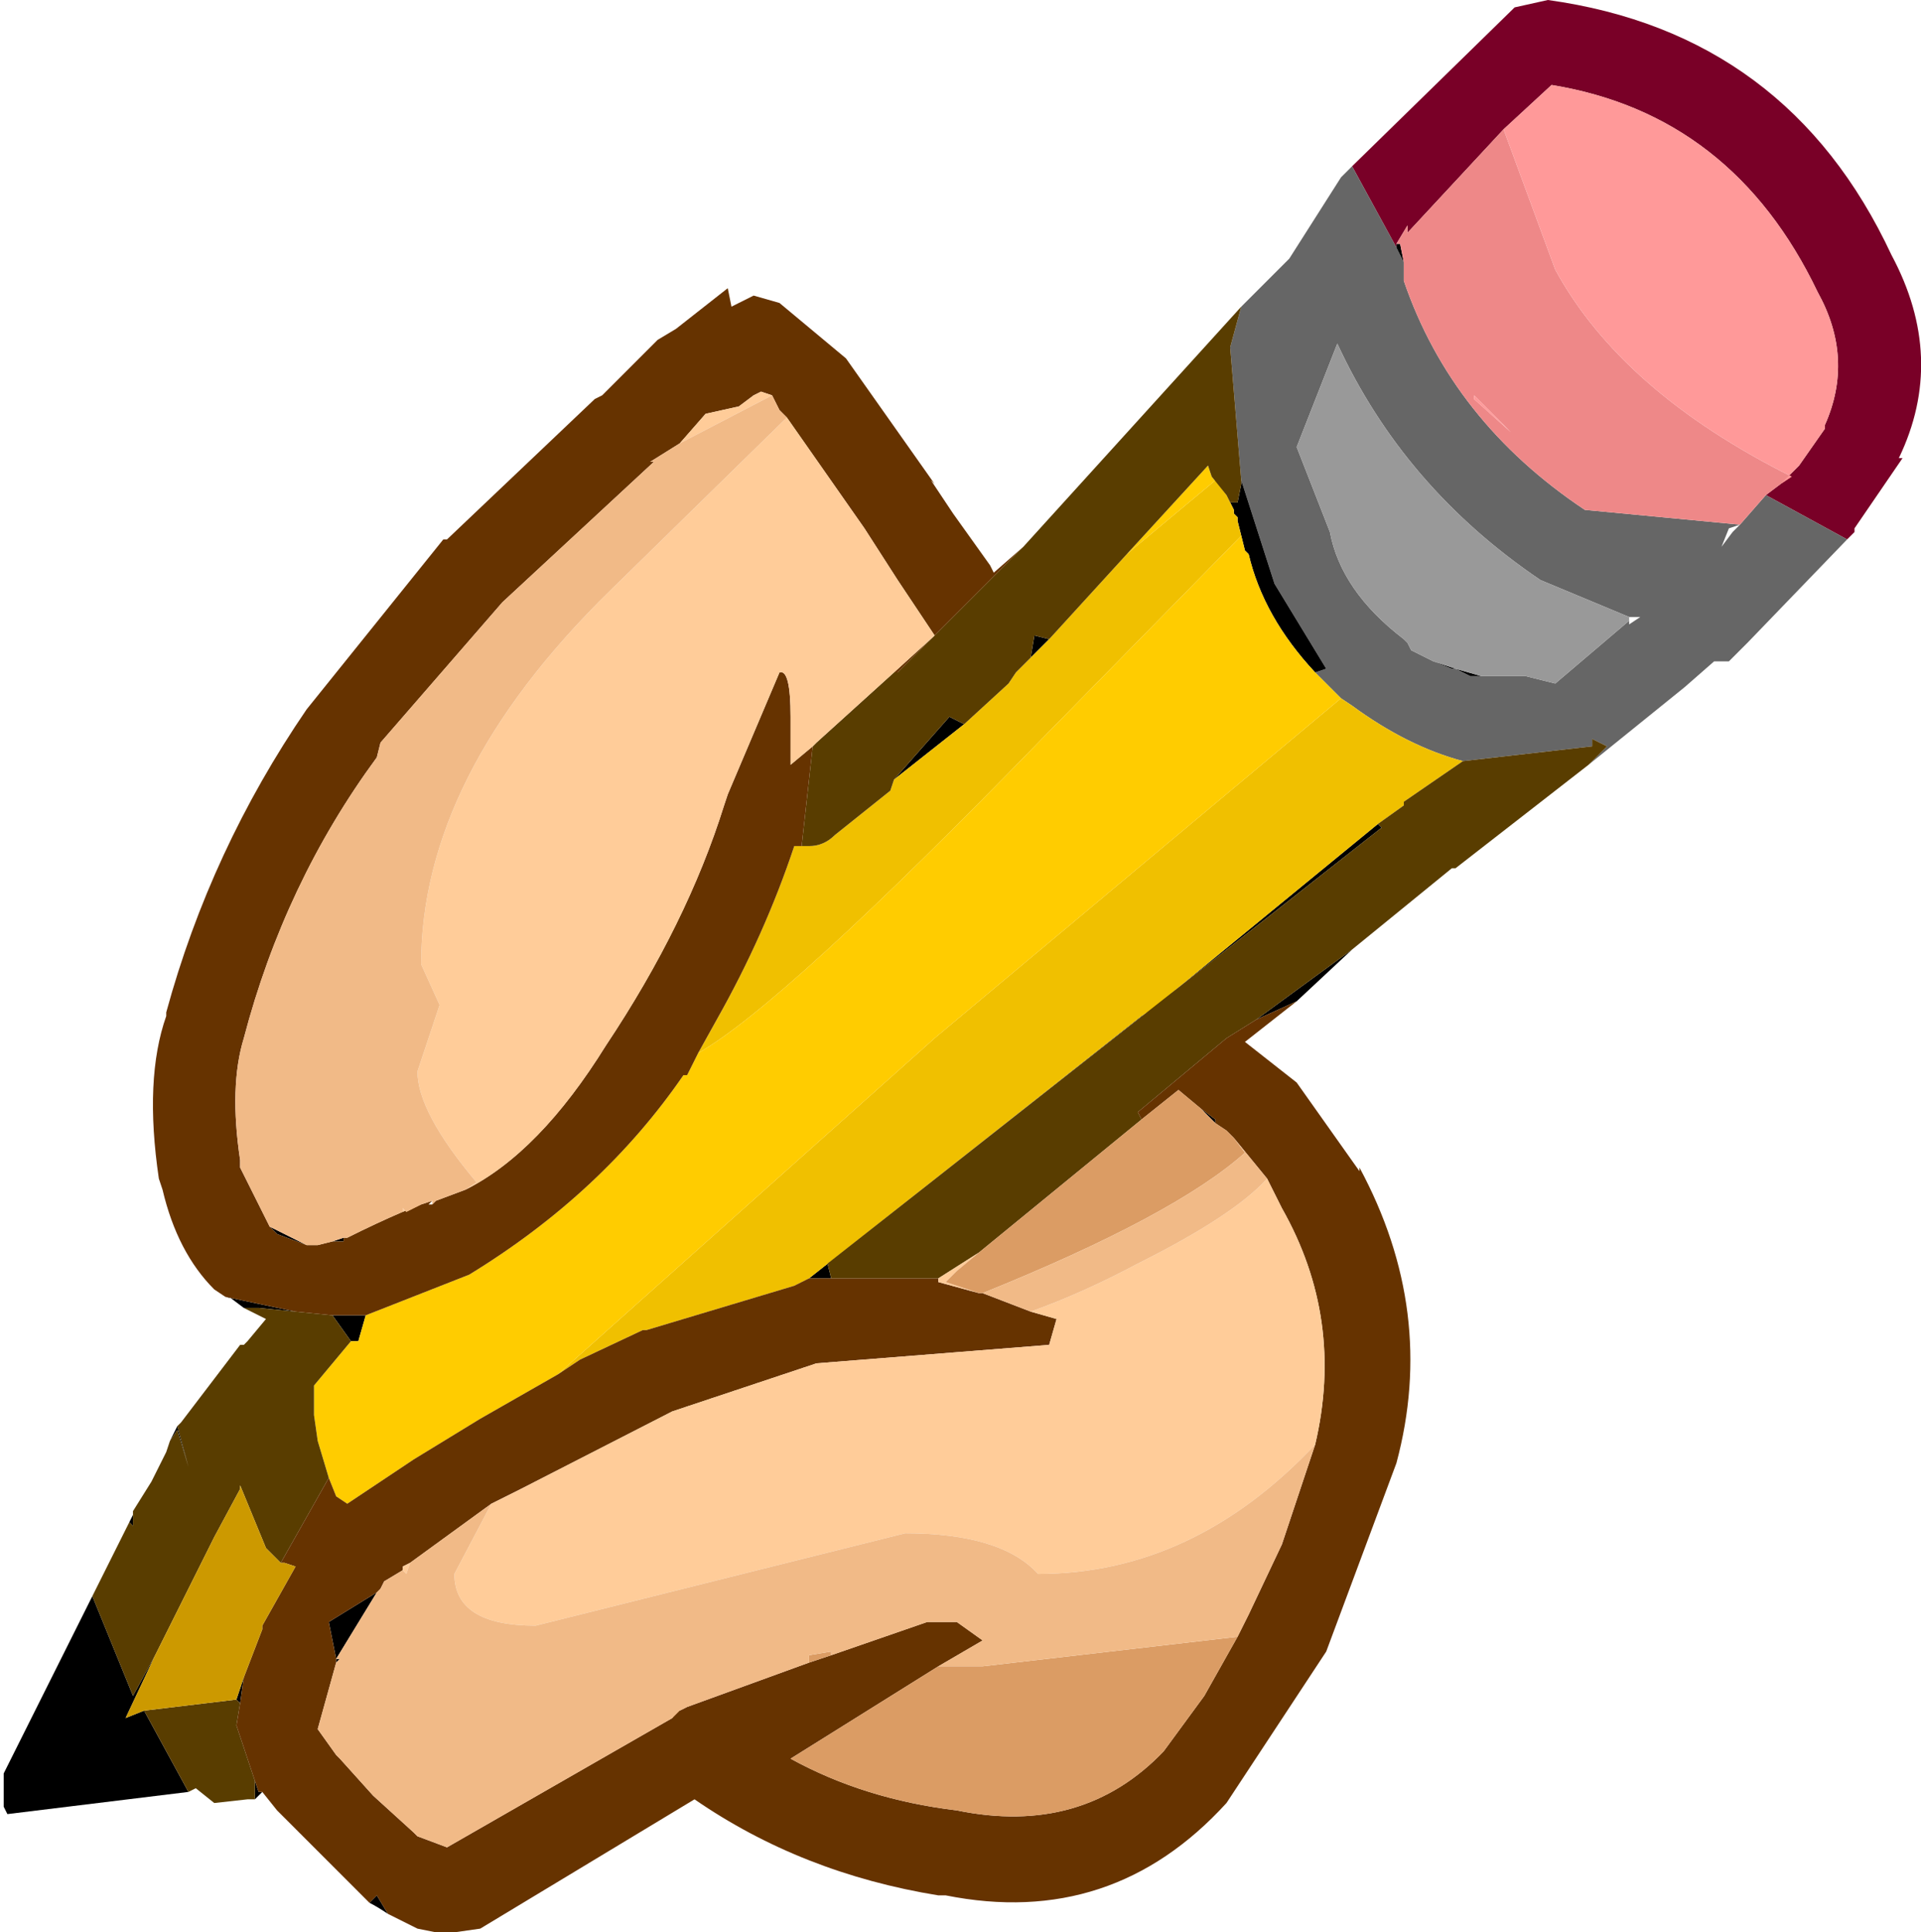 <?xml version="1.0" encoding="UTF-8" standalone="no"?>
<svg xmlns:ffdec="https://www.free-decompiler.com/flash" xmlns:xlink="http://www.w3.org/1999/xlink" ffdec:objectType="shape" height="26.15px" width="26.0px" xmlns="http://www.w3.org/2000/svg">
  <g transform="matrix(1.0, 0.0, 0.0, 1.0, 11.3, 19.15)">
    <path d="M7.0 -16.9 L9.2 -19.05 9.65 -19.15 Q12.9 -18.7 14.3 -15.7 15.05 -14.3 14.4 -12.95 L14.45 -12.95 13.8 -12.0 13.8 -11.95 13.7 -11.85 12.6 -12.45 12.8 -12.6 13.05 -12.85 13.4 -13.35 13.4 -13.4 Q13.8 -14.3 13.3 -15.2 12.15 -17.6 9.7 -18.0 L9.05 -17.4 7.75 -16.0 7.75 -16.1 7.6 -15.85 7.6 -15.8 7.0 -16.9 M13.05 -12.85 L13.0 -12.8 13.05 -12.85" fill="#790027" fill-rule="evenodd" stroke="none"/>
    <path d="M7.0 -16.9 L7.6 -15.8 7.7 -15.6 7.7 -15.5 7.7 -15.4 7.7 -15.35 Q8.35 -13.45 10.15 -12.25 L12.25 -12.05 12.6 -12.45 13.7 -11.85 12.35 -10.45 12.1 -10.2 11.9 -10.2 11.5 -9.85 10.2 -8.8 10.45 -9.05 10.25 -9.15 10.25 -9.05 8.5 -8.85 Q7.75 -9.05 7.0 -9.6 L6.85 -9.7 6.5 -10.05 6.65 -10.1 5.95 -11.25 5.5 -12.65 5.35 -14.45 5.5 -15.0 6.15 -15.65 6.85 -16.75 7.0 -16.9 M10.75 -10.8 L9.55 -11.3 Q7.7 -12.55 6.8 -14.5 L6.25 -13.1 6.7 -11.95 Q6.85 -11.15 7.7 -10.5 L7.75 -10.45 7.8 -10.35 8.1 -10.2 8.35 -10.1 8.4 -10.1 8.6 -10.0 8.75 -10.0 9.35 -10.0 9.75 -9.9 10.75 -10.75 10.75 -10.7 10.9 -10.8 10.75 -10.8 M12.25 -12.05 L12.1 -12.0 12.0 -11.75 12.15 -11.95 12.25 -12.05" fill="#666666" fill-rule="evenodd" stroke="none"/>
    <path d="M7.6 -15.8 L7.6 -15.85 7.65 -15.85 7.7 -15.6 7.6 -15.8 M7.0 -6.3 L6.25 -5.6 5.7 -5.35 7.0 -6.3 M-6.05 6.75 Q-6.2 6.65 -6.3 6.6 L-6.2 6.5 -6.05 6.75 M-7.75 5.1 L-7.85 5.2 -7.85 4.95 -7.8 5.1 -7.75 5.1 M-8.75 5.1 L-11.2 5.4 -11.25 5.3 -11.25 4.85 -10.05 2.45 -9.5 3.8 -9.2 3.25 -9.6 4.1 -9.35 4.0 -8.75 5.1 M-9.55 1.45 L-9.5 1.35 -9.5 1.5 -9.55 1.45 M-9.0 0.35 L-8.9 0.15 -8.75 0.7 -8.9 0.2 -9.0 0.35 M-8.0 -1.45 L-8.2 -1.6 -8.25 -1.6 -7.3 -1.4 -7.8 -1.45 -8.0 -1.45 M8.75 -10.0 L8.6 -10.0 8.4 -10.1 8.35 -10.1 8.1 -10.2 8.4 -10.1 8.75 -10.0 M-2.6 -1.15 L-2.55 -1.15 -2.6 -1.15 M-0.35 -1.85 L4.15 -5.4 4.3 -5.5 7.35 -8.0 7.4 -7.95 -0.1 -2.05 -0.05 -1.85 -0.35 -1.85 M5.5 -12.65 L5.95 -11.25 6.65 -10.1 6.5 -10.05 Q5.8 -10.8 5.6 -11.65 L5.55 -11.7 5.5 -11.9 5.45 -12.1 5.45 -12.15 5.4 -12.2 5.4 -12.25 5.35 -12.35 5.45 -12.35 5.5 -12.6 5.5 -12.65 M-6.35 -1.35 L-6.45 -1.0 -6.55 -1.0 -6.8 -1.35 -6.35 -1.35 M2.65 -10.25 L2.7 -10.55 2.9 -10.5 2.65 -10.25 M-0.3 -9.05 L-0.25 -9.1 -0.3 -9.05 M0.8 -8.6 L1.55 -9.45 1.75 -9.35 0.8 -8.6 M5.15 -3.95 L4.95 -4.15 5.15 -4.0 5.15 -3.95 M-6.75 3.35 L-6.75 3.3 -6.85 2.8 -6.2 2.4 -6.75 3.3 -6.7 3.3 -6.75 3.35 M-7.65 -2.55 L-7.15 -2.3 -7.55 -2.45 -7.65 -2.55 M-6.8 -2.35 L-6.65 -2.4 -6.65 -2.35 -6.8 -2.35 M-8.1 3.85 L-8.0 3.55 -8.05 3.9 -8.1 3.85" fill="#000000" fill-rule="evenodd" stroke="none"/>
    <path d="M7.6 -15.85 L7.75 -16.1 7.75 -16.0 9.05 -17.4 9.75 -15.5 Q10.65 -13.85 12.95 -12.7 L12.8 -12.6 12.6 -12.45 12.25 -12.05 10.15 -12.25 Q8.35 -13.45 7.7 -15.35 L7.7 -15.4 7.7 -15.5 7.7 -15.6 7.65 -15.85 7.6 -15.85 M8.65 -13.75 L9.15 -13.3 8.65 -13.8 8.65 -13.75" fill="#ee8888" fill-rule="evenodd" stroke="none"/>
    <path d="M9.05 -17.4 L9.7 -18.0 Q12.15 -17.6 13.3 -15.2 13.8 -14.3 13.4 -13.4 L13.4 -13.35 13.05 -12.85 12.8 -12.6 12.95 -12.7 Q10.65 -13.85 9.75 -15.5 L9.05 -17.4 M8.65 -13.75 L8.65 -13.8 9.15 -13.3 8.65 -13.75" fill="#ff9999" fill-rule="evenodd" stroke="none"/>
    <path d="M6.7 -11.95 L6.25 -13.1 6.8 -14.5 Q7.7 -12.55 9.55 -11.3 L10.75 -10.8 10.75 -10.75 9.75 -9.9 9.35 -10.0 8.75 -10.0 8.4 -10.1 8.1 -10.2 7.8 -10.35 7.75 -10.45 7.7 -10.5 Q6.85 -11.15 6.7 -11.95" fill="#999999" fill-rule="evenodd" stroke="none"/>
    <path d="M6.85 -9.7 L7.0 -9.6 Q7.75 -9.05 8.5 -8.85 L7.7 -8.3 7.7 -8.25 7.35 -8.0 4.3 -5.5 4.15 -5.4 -0.35 -1.85 -0.55 -1.75 -2.55 -1.15 -2.6 -1.15 -3.45 -0.75 -3.75 -0.55 1.35 -5.1 6.85 -9.7 M5.5 -11.9 L2.8 -9.15 Q-0.7 -5.55 -1.85 -4.9 L-1.6 -5.35 Q-0.95 -6.5 -0.55 -7.7 L-0.45 -7.7 -0.35 -7.7 Q-0.15 -7.7 0.0 -7.85 L0.75 -8.45 0.8 -8.6 1.75 -9.35 2.35 -9.9 2.45 -10.05 2.65 -10.25 2.9 -10.5 3.95 -11.65 5.15 -12.65 5.3 -12.45 5.35 -12.35 5.4 -12.25 5.4 -12.2 5.45 -12.15 5.45 -12.1 5.5 -11.9" fill="#f0c000" fill-rule="evenodd" stroke="none"/>
    <path d="M6.5 -10.05 L6.85 -9.7 1.35 -5.1 -3.75 -0.55 -4.8 0.05 -5.7 0.6 -6.6 1.2 -6.75 1.1 -6.85 0.85 -7.0 0.35 -7.05 0.0 -7.05 -0.4 -6.55 -1.0 -6.45 -1.0 -6.35 -1.35 -4.95 -1.9 Q-3.15 -3.0 -2.05 -4.6 L-2.0 -4.6 -1.85 -4.9 Q-0.7 -5.55 2.8 -9.15 L5.5 -11.9 5.55 -11.7 5.6 -11.65 Q5.8 -10.8 6.5 -10.05 M3.95 -11.65 L5.05 -12.85 5.1 -12.7 5.3 -12.45 5.15 -12.65 3.95 -11.65" fill="#ffcc00" fill-rule="evenodd" stroke="none"/>
    <path d="M10.2 -8.8 L8.4 -7.4 8.35 -7.4 7.0 -6.3 5.7 -5.35 5.3 -5.1 4.1 -4.1 4.15 -4.0 1.95 -2.2 1.4 -1.85 0.3 -1.85 -0.05 -1.85 -0.1 -2.05 7.4 -7.95 7.35 -8.0 7.7 -8.25 7.7 -8.3 8.5 -8.85 10.25 -9.05 10.25 -9.15 10.45 -9.05 10.2 -8.8 M-7.85 5.2 L-7.95 5.2 -8.4 5.25 -8.65 5.05 -8.75 5.1 -9.35 4.0 -8.1 3.85 -8.05 3.9 -8.1 4.2 -7.85 4.95 -7.85 5.2 M-10.05 2.45 L-9.55 1.45 -9.5 1.5 -9.5 1.35 -9.5 1.3 -9.25 0.9 -9.05 0.5 -9.0 0.35 -8.9 0.2 -8.75 0.7 -8.9 0.15 -8.85 0.1 -8.05 -0.95 -8.0 -0.95 -7.95 -1.0 -7.7 -1.3 -8.0 -1.45 -7.8 -1.45 -7.3 -1.4 -6.8 -1.35 -6.55 -1.0 -7.05 -0.4 -7.05 0.0 -7.0 0.35 -6.85 0.85 -7.5 2.0 -7.7 1.8 -8.05 0.95 -8.05 1.0 -8.4 1.65 -9.2 3.25 -9.5 3.8 -10.05 2.45 M2.55 -11.75 L5.5 -15.0 5.35 -14.45 5.5 -12.65 5.5 -12.6 5.45 -12.35 5.35 -12.35 5.3 -12.45 5.1 -12.7 5.05 -12.85 3.95 -11.65 2.9 -10.5 2.7 -10.55 2.65 -10.25 2.45 -10.05 2.35 -9.9 1.75 -9.35 1.55 -9.45 0.8 -8.6 0.75 -8.45 0.0 -7.85 Q-0.15 -7.7 -0.35 -7.7 L-0.45 -7.7 -0.3 -9.05 -0.25 -9.1 0.8 -10.05 0.85 -10.05 2.25 -11.45 2.55 -11.75" fill="#593d00" fill-rule="evenodd" stroke="none"/>
    <path d="M6.25 -5.6 L5.55 -5.05 6.25 -4.5 7.1 -3.3 7.1 -3.35 Q8.15 -1.4 7.6 0.65 L6.65 3.2 5.3 5.25 Q3.75 6.95 1.5 6.5 L1.4 6.5 Q-0.45 6.2 -1.9 5.2 L-4.8 6.95 -5.15 7.0 -5.4 7.0 -5.65 6.95 -6.05 6.75 -6.2 6.5 -6.3 6.6 -6.35 6.55 -7.55 5.35 -7.75 5.1 -7.8 5.1 -7.85 4.95 -8.1 4.2 -8.05 3.9 -8.0 3.55 -7.75 2.9 -7.75 2.85 -7.3 2.05 -7.45 2.0 -7.5 2.0 -6.85 0.85 -6.75 1.1 -6.6 1.2 -5.7 0.6 -4.8 0.05 -3.75 -0.55 -3.45 -0.75 -2.6 -1.15 -2.55 -1.15 -0.55 -1.75 -0.35 -1.85 -0.05 -1.85 0.3 -1.85 1.4 -1.85 1.4 -1.8 1.95 -1.65 2.0 -1.65 2.65 -1.4 3.0 -1.3 2.9 -0.95 -0.25 -0.7 -2.2 -0.05 -4.25 1.0 -4.65 1.2 -5.75 2.0 -5.85 2.05 -5.85 2.1 -6.1 2.25 -6.15 2.35 -6.2 2.4 -6.85 2.8 -6.75 3.3 -6.75 3.35 -7.0 4.25 -6.75 4.6 -6.7 4.65 -6.25 5.15 -5.7 5.65 -5.65 5.7 -5.25 5.85 -2.2 4.1 -2.15 4.0 -2.1 4.0 -2.0 3.95 -0.35 3.35 -0.05 3.25 1.25 2.8 1.65 2.8 2.0 3.05 1.4 3.4 -0.6 4.65 Q0.4 5.2 1.65 5.35 3.35 5.7 4.45 4.55 L5.0 3.8 5.45 3.0 5.6 2.7 6.05 1.75 6.5 0.4 Q6.9 -1.3 6.05 -2.8 L5.85 -3.2 5.4 -3.75 5.3 -3.85 5.15 -3.95 5.15 -4.0 4.95 -4.15 4.65 -4.4 4.15 -4.0 4.1 -4.1 5.3 -5.1 5.7 -5.35 6.25 -5.6 M-8.25 -1.6 L-8.4 -1.7 Q-8.9 -2.2 -9.1 -3.05 L-9.15 -3.2 Q-9.35 -4.55 -9.05 -5.4 L-9.05 -5.45 Q-8.45 -7.65 -7.15 -9.55 L-5.3 -11.85 -5.25 -11.85 -3.25 -13.75 -3.15 -13.8 -2.55 -14.4 -2.4 -14.55 -2.15 -14.7 -1.45 -15.25 -1.4 -15.0 -1.1 -15.15 -0.75 -15.05 0.15 -14.3 1.35 -12.6 1.3 -12.65 1.6 -12.2 2.1 -11.5 2.15 -11.4 2.55 -11.75 2.25 -11.45 0.85 -10.05 0.8 -10.05 1.35 -10.55 0.85 -11.3 0.4 -12.0 -0.65 -13.5 -0.7 -13.55 -0.75 -13.6 -0.85 -13.8 -1.0 -13.85 -1.1 -13.8 -1.3 -13.65 -1.75 -13.55 -2.1 -13.15 -2.5 -12.9 -2.45 -12.9 -4.5 -11.0 -6.15 -9.1 -6.2 -8.9 Q-7.45 -7.2 -8.0 -5.1 -8.2 -4.45 -8.05 -3.45 L-8.05 -3.35 -7.65 -2.55 -7.55 -2.45 -7.15 -2.3 -7.0 -2.3 -6.8 -2.35 -6.65 -2.35 -6.65 -2.4 -6.6 -2.4 Q-6.2 -2.6 -5.85 -2.75 L-5.6 -2.85 -5.45 -2.9 -5.5 -2.85 -5.45 -2.85 -5.4 -2.9 -5.0 -3.05 Q-4.0 -3.55 -3.1 -5.0 -2.0 -6.65 -1.5 -8.25 L-1.45 -8.4 -0.75 -10.05 Q-0.6 -10.1 -0.6 -9.45 L-0.6 -8.8 -0.3 -9.05 -0.45 -7.7 -0.55 -7.7 Q-0.95 -6.5 -1.6 -5.35 L-1.85 -4.9 -2.0 -4.6 -2.05 -4.6 Q-3.15 -3.0 -4.95 -1.9 L-6.35 -1.35 -6.8 -1.35 -7.3 -1.4 -8.25 -1.6" fill="#663300" fill-rule="evenodd" stroke="none"/>
    <path d="M1.4 -1.85 L1.95 -2.2 1.65 -1.95 1.5 -1.8 1.95 -1.65 1.4 -1.8 1.4 -1.85 M-0.65 -13.5 L0.4 -12.0 0.85 -11.3 1.35 -10.55 0.8 -10.05 -0.25 -9.1 -0.3 -9.05 -0.6 -8.8 -0.6 -9.45 Q-0.6 -10.1 -0.75 -10.05 L-1.45 -8.4 -1.5 -8.25 Q-2.0 -6.65 -3.1 -5.0 -4.0 -3.55 -5.0 -3.05 L-4.85 -3.15 Q-5.65 -4.1 -5.65 -4.65 L-5.35 -5.55 -5.6 -6.1 Q-5.6 -8.65 -3.05 -11.15 L-0.65 -13.5 M-4.65 1.2 L-4.25 1.0 -2.2 -0.05 -0.25 -0.7 2.9 -0.95 3.0 -1.3 2.65 -1.4 Q3.35 -1.65 4.1 -2.05 5.4 -2.7 5.85 -3.2 L6.05 -2.8 Q6.9 -1.3 6.5 0.4 4.85 2.15 2.75 2.15 2.25 1.6 0.95 1.6 L-4.05 2.85 Q-5.15 2.85 -5.15 2.15 L-4.65 1.2 M-5.85 2.1 L-5.85 2.05 -5.75 2.0 -5.8 2.15 -5.85 2.1 M-2.1 -13.15 L-1.75 -13.55 -1.3 -13.65 -1.1 -13.8 -1.0 -13.85 -0.85 -13.8 -2.1 -13.15 M-6.15 -9.1 L-6.2 -8.9 -6.15 -9.1 M-5.85 -2.75 L-5.85 -2.8 -5.8 -2.75 -5.6 -2.85 -5.85 -2.75" fill="#ffcc99" fill-rule="evenodd" stroke="none"/>
    <path d="M1.95 -2.2 L4.15 -4.0 4.65 -4.4 4.95 -4.15 5.15 -3.95 5.3 -3.85 5.4 -3.75 5.55 -3.55 Q4.6 -2.7 2.0 -1.65 L1.95 -1.65 1.5 -1.8 1.65 -1.95 1.95 -2.2 M5.45 3.0 L5.0 3.8 4.45 4.55 Q3.35 5.7 1.65 5.35 0.4 5.2 -0.6 4.65 L1.4 3.4 2.0 3.4 5.45 3.0 M-0.05 3.25 L-0.35 3.35 -0.35 3.25 -0.05 3.2 -0.05 3.25" fill="#db9c64" fill-rule="evenodd" stroke="none"/>
    <path d="M-0.65 -13.5 L-3.05 -11.15 Q-5.6 -8.65 -5.6 -6.1 L-5.35 -5.55 -5.65 -4.65 Q-5.65 -4.1 -4.85 -3.15 L-5.0 -3.05 -5.4 -2.9 -5.45 -2.85 -5.45 -2.9 -5.6 -2.85 -5.8 -2.75 -5.85 -2.8 -5.85 -2.75 Q-6.2 -2.6 -6.6 -2.4 L-6.65 -2.4 -6.8 -2.35 -7.0 -2.3 -7.15 -2.3 -7.65 -2.55 -8.05 -3.35 -8.05 -3.45 Q-8.2 -4.45 -8.0 -5.1 -7.45 -7.2 -6.2 -8.9 L-6.15 -9.1 -4.5 -11.0 -2.45 -12.9 -2.5 -12.9 -2.1 -13.15 -0.85 -13.8 -0.75 -13.6 -0.7 -13.55 -0.65 -13.5 M2.0 -1.65 Q4.6 -2.7 5.55 -3.55 L5.4 -3.75 5.85 -3.2 Q5.4 -2.7 4.1 -2.05 3.35 -1.65 2.65 -1.4 L2.0 -1.65 M-4.65 1.2 L-5.15 2.15 Q-5.15 2.85 -4.05 2.85 L0.95 1.6 Q2.25 1.6 2.75 2.15 4.85 2.15 6.5 0.4 L6.05 1.75 5.6 2.7 5.45 3.0 2.0 3.4 1.4 3.4 2.0 3.05 1.65 2.8 1.25 2.8 -0.05 3.25 -0.05 3.2 -0.35 3.25 -0.35 3.35 -2.0 3.95 -2.1 4.0 -2.2 4.1 -5.25 5.85 -5.65 5.7 -5.7 5.65 -6.25 5.15 -6.7 4.65 -6.75 4.6 -7.0 4.25 -6.75 3.35 -6.7 3.3 -6.75 3.3 -6.2 2.4 -6.15 2.35 -6.1 2.25 -5.85 2.1 -5.8 2.15 -5.75 2.0 -4.65 1.2" fill="#f1ba87" fill-rule="evenodd" stroke="none"/>
    <path d="M-9.2 3.25 L-8.4 1.65 -8.05 1.0 -8.05 0.95 -7.7 1.8 -7.5 2.0 -7.45 2.0 -7.3 2.05 -7.75 2.85 -7.75 2.9 -8.0 3.55 -8.1 3.85 -9.35 4.0 -9.6 4.1 -9.2 3.25" fill="#cc9900" fill-rule="evenodd" stroke="none"/>
  </g>
</svg>
